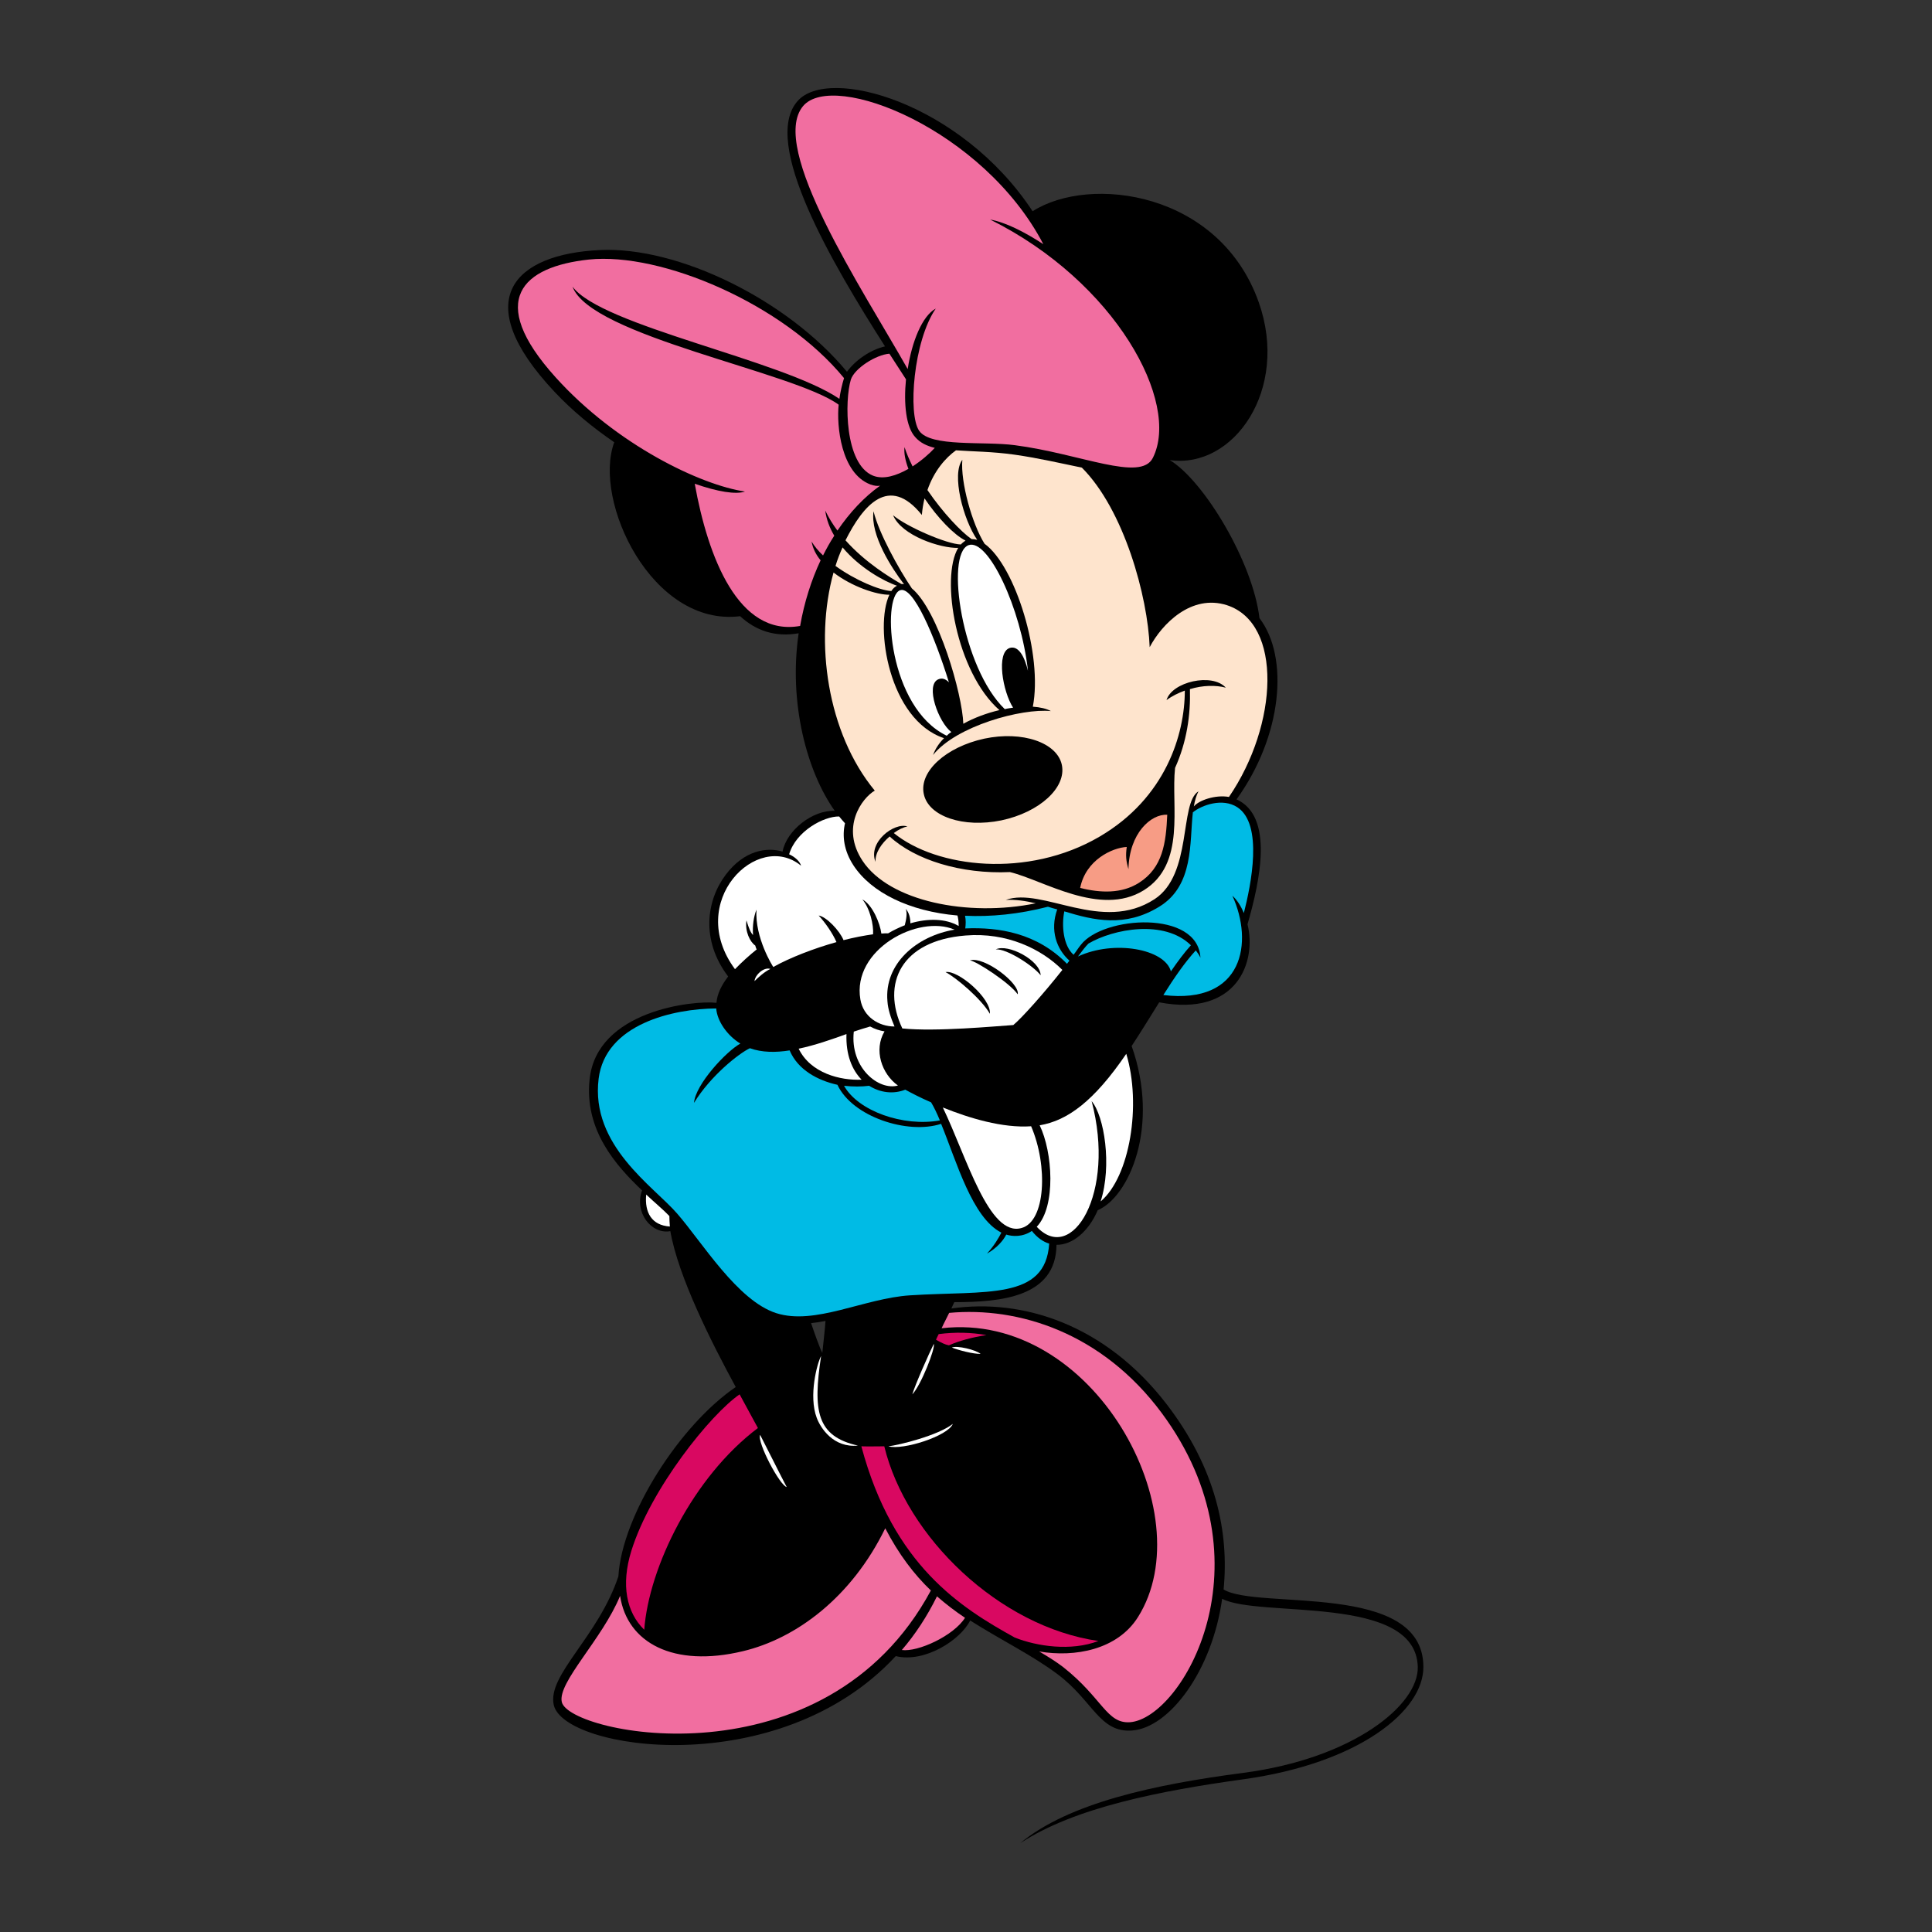 <?xml version="1.0" encoding="utf-8"?>
<!-- Generator: Adobe Illustrator 21.1.0, SVG Export Plug-In . SVG Version: 6.00 Build 0)  -->
<svg version="1.0" id="Warstwa_1" xmlns="http://www.w3.org/2000/svg" xmlns:xlink="http://www.w3.org/1999/xlink" x="0px" y="0px"
	 viewBox="0 0 792 792" enable-background="new 0 0 792 792" xml:space="preserve">
<rect x="0" y="0" width="792" height="792" fill="#333333" stroke="none"/>
<g>
	<path d="M501.6,651.6c2.3-23.6-3.2-49.7-23.3-75.9c-25.2-32.8-59.1-43.5-88.3-39.3c0.4-0.9,0.8-1.8,1.2-2.6c19,0,41.7-2,41.9-23.5
		c6.4,0.1,13.1-5.3,16.9-14.2c12.8-5.4,25.6-34.3,13.9-67.3c3.9-5.9,7.6-12,11.3-17.9c32.1,6.1,40-16.8,36.2-32
		c5.2-18,10.8-44.3-4.5-51.2c18.7-25.9,21.7-58.2,9.4-74.3c-2.7-23-22.8-56.4-36.8-64.8c26.1,3.8,49.2-28.8,36.5-64.7
		c-16.1-45.4-69.2-52.3-92.7-37.3c-29.3-44.5-83.8-59.8-96.4-45.1C312,58.5,341.1,108,362.8,142c-6,1.4-12.1,5.6-15.6,10.4
		c-24.4-29.5-69.2-51.4-101.2-49.9c-34.9,1.6-54.4,20.1-18.7,58.1c7.4,7.9,15.9,14.8,24.5,20.7c-8.9,24.1,15.5,75.8,51.6,71.3
		c6.4,5.9,14.3,8.7,24,7c-4.2,28.5,3.4,56.8,14.8,72.8c-9-0.4-19.7,7.9-21.4,16.7c-6.4-1.9-15.7-0.6-23.3,9.5
		c-7.8,10.3-10.4,26.7,1,41.7c-2.6,3.4-4.5,7-4.8,10.8c-9.4-1.1-49.1,3.1-52,31.4c-2.2,20.8,10.8,35.3,21.5,45.5
		c-3.3,9,3.8,18.1,11.6,16.7c3.2,18.6,16.9,45.7,26.8,63.9c-22.8,15.5-46.6,52.4-48.1,77.6c-8.3,24.9-29.2,40.4-26.5,52.7
		c4,18.5,92.2,31.9,140.2-20c11.7,2.9,26.5-6.5,30.5-14.6c13.1,8.3,25.4,14.2,35.8,22c14.6,10.9,17.2,24.1,30.6,23.1
		c15.2-1.1,32.8-24.4,36.9-54c15.3,8,79.4-2.1,80.2,27.9c0.4,15.6-26.4,37.6-71.8,43.5c-35.8,4.7-71.2,12.2-91.2,28.8
		c22.4-14.7,57.6-21.5,91.5-26.2c47.5-6.6,74-28.1,73.8-46.2C583.3,648.1,515.7,660.1,501.6,651.6z M337.1,554.6
		c-1-1.8-3.4-8.6-4.6-12.2c2-0.2,3.9-0.5,5.9-0.9C338.2,544.8,337.6,549.7,337.1,554.6z"/>
	<path fill="#F79C85" d="M466.9,361.9c-7.1,4.5-15.7,4.2-24.1,2.1c2.3-11.6,13.3-16.5,19.1-16.8c-0.5,3.5-0.3,5.7,0.7,9.1
		c0.3-14.8,9.3-22.7,15.9-22.3C478,345.5,476.7,355.7,466.9,361.9z"/>
	<path fill="#FEE4CD" d="M393.9,223.2c-5.7-0.1-22.3-7.3-27.8-12c3.5,8.4,19.4,13.6,26.7,13.4c-7.4,12.3-0.8,51,16.9,66.5
		c-5.1,1.2-10.3,3.1-14.8,5.6c-0.4-12.1-10.2-46.4-21.1-55.5c-5.4-8-13.6-22.8-15.7-31.6c-1.4,9.6,7.4,23.3,12.5,29.9
		c-0.4-0.1-0.7-0.1-1.1-0.1c-4.5-2.6-14.7-8.7-22.9-17.9c7.2-14.3,17.8-27.2,31.3-10.4c0.2-2.4,0.6-4.7,1.1-6.8
		c5.3,7.9,12.1,15,16.8,17.3C395.1,222.1,394.4,222.6,393.9,223.2z M367.7,240.1c-5.4-1.8-15.4-7.4-22.3-15.7
		c-1.1,2.4-2.1,5-2.9,7.6c8,5.8,18,10,22.9,10.3C366,241.3,366.8,240.6,367.7,240.1z M503.8,326.7c-5.6-1-12.4,1.4-14.4,3.9
		c0.4-2.4,1-4.5,1.9-6.2c-7.9,4.8-2.4,34-18,44.2c-21.6,14.1-45.8-5.1-61,0.3c4-0.2,8.1,0.4,12.3,1.4c-27.8,5.7-60-0.8-71-17.4
		c-9.1-13.7-0.3-25.7,5-28.8c-19.5-23.6-24.8-61.1-16.9-89.4c7.5,5.8,17.8,9.2,22.9,9.1c-6.2,13.1-0.2,51.3,22.4,58.8
		c-2.1,2.1-3.6,4.4-4.5,6.9c9.5-11.9,36.3-19.2,48.3-18c-1.8-1-4.4-1.6-7.4-1.8c4.1-21.1-7.1-57.6-19.8-66.8
		c-5.1-8.1-9.9-25.3-9.1-34.4c-4.5,5.9,0.3,24.4,6.1,32.8c-0.8-0.2-1.6-0.3-2.3-0.3c-4.1-2.8-11.7-10.7-18.1-20.1
		c2.7-7.9,7.5-13.3,11.7-16.3c6.8,0.5,15,0.5,24.1,1.8c9.2,1.3,18.8,3.5,27.5,5.3c17.3,17.3,27,52.8,27.8,73.6
		c5-9.5,17.1-21.9,31.7-17.2C525.9,255.6,524,297.1,503.8,326.7z M378.7,325.5c1.9,9.2,16.2,14,31.8,10.8
		c15.6-3.3,26.7-13.4,24.8-22.7c-1.9-9.2-16.2-14.1-31.8-10.8C387.8,306.2,376.7,316.3,378.7,325.5z M502.5,281.9
		c-5.6-6.2-22.1-2.4-24.3,5.1c2.3-1.7,4.8-2.9,7.5-3.9c0,17.9-7.8,44-35,59.9c-29.4,17.2-66.8,12.8-84.3-1.5
		c1.9-1.4,3.9-2.4,5.6-2.7c-5.5-1.8-16.3,6.5-13.1,14.5c-0.2-3.7,2.5-7.6,5.8-10.4c10.4,9.6,29.2,15.5,49.3,14.6
		c13.5,3.2,37,18.5,54.8,7.5c17.5-10.8,11.2-34.5,12.9-50.2c4.8-10.6,6.4-21.7,6.1-32.3C493,280.9,498.4,280.8,502.5,281.9z"/>
	<path fill="#D90861" d="M353.1,592.9c3.3,0.1,6,0,9.4,0c9,37.2,47.2,74,87.8,79.8c-11.3,4.3-25.2,2.2-34.3-1.4
		C394,659.1,366.2,641.9,353.1,592.9z M404.4,547.3c-6.2-1.1-12.8-1.3-19.6-0.4c-0.5,1-0.9,1.8-1.1,2.3c2.1,1.2,3.7,2,5.3,2.3
		C393,549.7,398.5,548.2,404.4,547.3z M258.8,635.8c-4.3,13.9-2,25.2,5.3,32.3c1.9-25.7,20-62.7,46.6-82.7c-1.7-3.2-4.4-8-7.5-13.8
		C291.4,579.7,266.8,610.1,258.8,635.8z"/>
	<path fill="#F16EA0" d="M230.3,697.7c-1.8-8,16.6-25.7,23.9-43.5c2.9,19.3,21.9,29.5,50.3,22.7c21.9-5.2,44.6-22.1,58.4-50.4
		c5.6,10.8,11.9,19,18.7,25.5C338.2,732.6,233.2,711,230.3,697.7z M395.6,663.2c-3.9-2.6-7.7-5.5-11.5-8.8
		c-4.1,8.3-8.9,15.6-14.4,22C376.3,677.3,390.9,670.6,395.6,663.2z M476.2,579.2c-24.5-33-58.8-43.6-87.1-41c-1,2.1-2.2,4.3-3.1,6.3
		c62.3-7.2,107.2,76,80.5,118.4c-8.4,13.4-25.9,16.6-40.5,14.1c3.6,2.1,6.8,4.1,9.7,6.3c16.3,12.8,17.9,23.4,27.6,22.7
		C484.7,704.2,521.8,640.7,476.2,579.2z"/>
	<path fill="#F16EA0" d="M329.2,43.5c12.4-14.8,74,9.6,98.5,56.6c-7.8-5.1-15.6-9-21.8-10.1c51.5,25.6,78.1,75,66.7,97.7
		c-5,10-29.6-1.7-56.6-5.2c-12.7-1.7-34.5,0.9-39.2-5.9c-4.7-6.8-2.3-36.9,6.8-50.1c-5.6,3-9.8,13.7-11.5,24.8
		C353.4,118.3,315,60.5,329.2,43.5z M348.8,155.6c-2.6,8.5-2.6,34.7,9.1,39.4c4.3,1.7,9.6,0,14.5-2.8c-1.3-3.4-1.9-6.5-1.6-8.9
		c0.8,2.6,2,5.2,3.3,7.9c3.7-2.4,6.9-5.2,9.1-7.6c-3.3-0.8-6-2.1-8-4.4c-3.8-4.1-4.8-13.7-3.8-23.7c-2.1-3.3-4.4-6.8-6.8-10.5
		C359.1,145.4,350.3,151,348.8,155.6z M356.8,198.6c-12.1-4.6-13.9-24.2-13-32.7c-18.3-13.5-101.8-28.1-109.1-48.4
		c11.8,16.1,86.1,30.1,109.4,46c0.4-2.9,1.1-5.9,1.9-8.5c-24.9-30.4-74.9-51.7-104.6-48.6c-27.1,2.9-42.3,16.5-13.7,48.2
		c25.1,27.9,59.8,44.3,77.7,46.9c-3.7,1.3-11.2,0.1-20.6-3.2c5.4,30.1,17.9,62.8,43.2,58.3c1.7-9.7,4.6-18.8,8.4-26.9
		c-1.9-2.3-3.2-4.9-3.7-7.7c1.2,2,2.8,3.9,4.7,5.7c1.4-2.8,2.9-5.5,4.6-8.1c-1.9-3.2-3.2-6.6-3.7-10.3c1.4,2.9,3.1,5.7,5,8.2
		c5.1-7.5,11-13.8,17.5-18.4C359.7,199.3,358.5,199.2,356.8,198.6z"/>
	<path fill="#00BBE5" d="M438.4,393.8c-0.3,0.4-0.7,0.9-1,1.3c-12.3-12.6-27.9-15.1-41.7-14.5c0.2-1.6,0.3-3.5-0.1-5.2
		c10.5,0.5,22-0.6,34-3.7c1.3,0.4,2.5,0.8,3.8,1.1C430.3,381.4,433.2,389.2,438.4,393.8z M488.2,387.5c-10.9-10.7-31.8-6.7-42-0.7
		c-1.2,1.2-2.6,3-4.3,5.3c14.8-6.9,35.6-3.1,38.1,6.1C482.8,394.1,485.5,390.5,488.2,387.5z M346,445.1
		c5.8,10.4,24.3,16.9,39.3,14.2c-1.2-2.9-2.4-5.4-3.6-7.4c-4.4-1.9-8-3.8-10.6-5.2c-4.8,1.9-10.2,1.3-14.8-1.6
		C353.2,445.5,349.7,445.5,346,445.1z M507.2,330.9c-6-3.9-14.5-0.9-18.2,2.1c-1.4,12.3,0.5,30-13.8,38.7c-14,8.6-26.8,5.6-38.9,1.9
		c-1.2,5.9-0.4,14.1,3.8,17.8c1.1-1.4,2-2.9,3-4.1c9.1-11.8,48-14.4,49,5.3c-0.5-1.1-1.2-2.1-1.9-3c-4.5,4.9-8.9,11.3-13.3,18.3
		c32.9,4,37-21.7,28.3-40.7c1.9,1.7,3.5,4.2,4.7,7.1C512.8,362.9,518,337.9,507.2,330.9z M423,504.6c-3.8,2.6-8,2.3-10.5,1.5
		c-1.2,2.4-3.8,5.5-7.9,7.8c2.9-3.2,4.8-6.4,5.9-8.6c-12-6.1-18.3-29-24.7-44.6c-13.7,4.5-36.4-2.9-42.5-16
		c-8.1-1.8-16.2-6.1-19.6-14.1c-5.7,0.9-11.3,0.9-16.3-0.9c-4.6,2.2-16.1,11.3-22.9,22.4c0.6-7.6,13.2-21.1,19-24.3
		c-5.4-3.3-9.5-9.2-9.9-14.4c-17.7,0.1-45.4,6.4-48.2,28.8c-3.4,27.4,22.5,44.1,32.2,55.3c10.2,11.7,24.7,35.7,40.6,40.8
		c15.9,5.1,36-6.1,54.9-7.3c31.2-2,55.5,2.1,57-21.2C427.7,509.1,425.2,507.4,423,504.6z"/>
	<g>
		<path fill="#FFFFFF" d="M461.7,432c-13.2,19.4-24.1,27.4-35.5,29.3c5.3,10.9,6.8,33.2-1.2,41.6c14.4,15.5,32.5-13.7,22.5-51.5
			c5.2,6.1,8.4,26.4,3.7,41.1C463.2,482.4,468,452.8,461.7,432z"/>
		<path fill="#FFFFFF" d="M422.7,461.7c-11.7,0.8-25.3-3.3-36.2-7.7c9.7,20.1,18.9,53.3,32.3,49.4
			C428.6,500.7,429.7,478,422.7,461.7z"/>
		<path fill="#FFFFFF" d="M327.4,429.9c4.9,10.1,17.2,13.1,25.8,12.7c-3.9-4-6.5-10.2-6.2-18.7C340.9,426.1,334.1,428.5,327.4,429.9
			z"/>
		<path fill="#FFFFFF" d="M391.3,381.1c-14.9-6.4-42.1,8.2-38.6,28.6c1.2,7.1,7.5,11.1,14,11.1c-1.6-3.7-2.7-7.2-2.9-10.3
			C362.4,395.1,375.7,383.7,391.3,381.1z"/>
		<path fill="#FFFFFF" d="M350,422.9c2.4-0.8,4.6-1.5,6.7-2.1c1.8,1,3.9,1.7,5.9,2c-4.5,7.6-1.2,17.4,5.5,22.2
			C360.2,447.2,348.4,437.7,350,422.9z"/>
		<path fill="#FFFFFF" d="M421.4,275c-1.4-5.9-3.9-10.4-7.4-9.4c-5.8,1.8-2.9,18,1.3,24.5c-1.1,0.2-2.3,0.3-3.4,0.6
			c-17.5-16.8-24.5-63.5-14.9-67.2C405,220.5,418.6,249.3,421.4,275z"/>
		<path fill="#FFFFFF" d="M388.1,301.6c-23.9-11.5-26.7-56.6-19.2-59.6c5.4-2.2,14.3,19,20.1,37.7c-1.4-1.4-2.8-1.9-4.4-1.2
			c-5.4,2.4,0.1,17.6,5.4,21.6C389.3,300.5,388.7,301,388.1,301.6z"/>
		<path fill="#FFFFFF" d="M328.4,354.9c-0.5-1.7-2.3-3.5-4.9-4.7c2.8-9.5,14.2-15.6,20.5-15.5c0.8,1,1.6,1.9,2.4,2.8
			c-1.2,5.1-0.5,11.2,3.5,17.3c7.3,11.1,22.9,18.8,42.6,20.5c0.3,1.1,0.5,2.4,0.5,4.3c-5.3-3.1-12.6-3.2-19.8-1.1
			c0-2.1-0.5-4.4-1.9-5.9c0.7,1.7,0.2,4.4-0.4,6.7c-2.3,0.9-4.6,2-6.8,3.3c-0.9,0-1.8,0-2.8,0.1c-0.5-4.1-3.6-11.8-7.8-14
			c3.1,3.6,4.7,10.5,4.4,14.3c-3.6,0.5-7.8,1.3-12.1,2.4c-1.6-3.9-7-9.6-10.2-10.1c2.7,2.9,5.8,7.4,7.3,10.9
			c-9.3,2.6-19.1,6.4-25.9,10.2c-0.3-0.4-7.6-12-6.9-23.5c-1.1,2.8-1.7,6.6-1.4,10.4c-1-1-1.7-2.7-2.7-6c-0.7,4.5,1.5,8.9,3.6,10.3
			c0.2,0.6,0.3,1.1,0.6,1.6c-3,2.4-6.1,5.2-8.9,8.1C280.8,369.6,310.6,340.2,328.4,354.9z"/>
		<path fill="#FFFFFF" d="M264.9,489.7c3.5,3.3,6.9,6.1,9.5,8.8c0,1.4,0.1,2.8,0.2,4.3C267.1,502.3,264.2,497,264.9,489.7z"/>
		<path fill="#FFFFFF" d="M395.8,383.5c-26.4,2.1-34.6,19.7-25.9,38.1c13.8,1.4,38-0.9,45.5-1.4c3.7-3.1,12.6-13.1,20.1-22.6
			C426.9,389,412.7,382.1,395.8,383.5z M405.8,415.6c-3.5-6.1-13.9-14.9-18.2-17.1C392.7,397.5,406.4,409.3,405.8,415.6z
			 M417.2,407.6c-3.3-4.7-17.1-13.7-19.6-13.9C403.5,391.9,418.2,403.2,417.2,407.6z M408.2,389.2c5-2.5,18.3,4.5,18.4,10.6
			C423.7,396,412.7,388.8,408.2,389.2z"/>
		<path fill="#FFFFFF" d="M311.6,588.2c1.9,3.6,7.7,15.3,10.9,21.4C319.7,609,310.3,591.3,311.6,588.2z"/>
		<path fill="#FFFFFF" d="M334.8,581.2c1.6,4.3,6.9,12.4,16.9,11.4c-17-3.8-18.5-14.3-15.1-36.7C335,558.7,331.4,572.2,334.8,581.2z
			"/>
		<path fill="#FFFFFF" d="M364.2,592.9c4.3-0.5,20.3-4.4,26.4-9.2C388.6,588.7,370.1,594.6,364.2,592.9z"/>
		<path fill="#FFFFFF" d="M382.8,550.9c-1.8,3.6-7.7,16.8-8.8,20.7C377.6,567.8,383.5,552.7,382.8,550.9z"/>
		<path fill="#FFFFFF" d="M390.2,552.4c2.7,1.1,8.8,2.7,11.8,2.6C399.9,553.3,392.4,551.5,390.2,552.4z"/>
		<path fill="#FFFFFF" d="M315.8,397.2c-2.5,1.2-5.1,3.6-6.5,5C309.5,399.7,313.1,396.3,315.8,397.2z"/>
	</g>
</g>
</svg>
